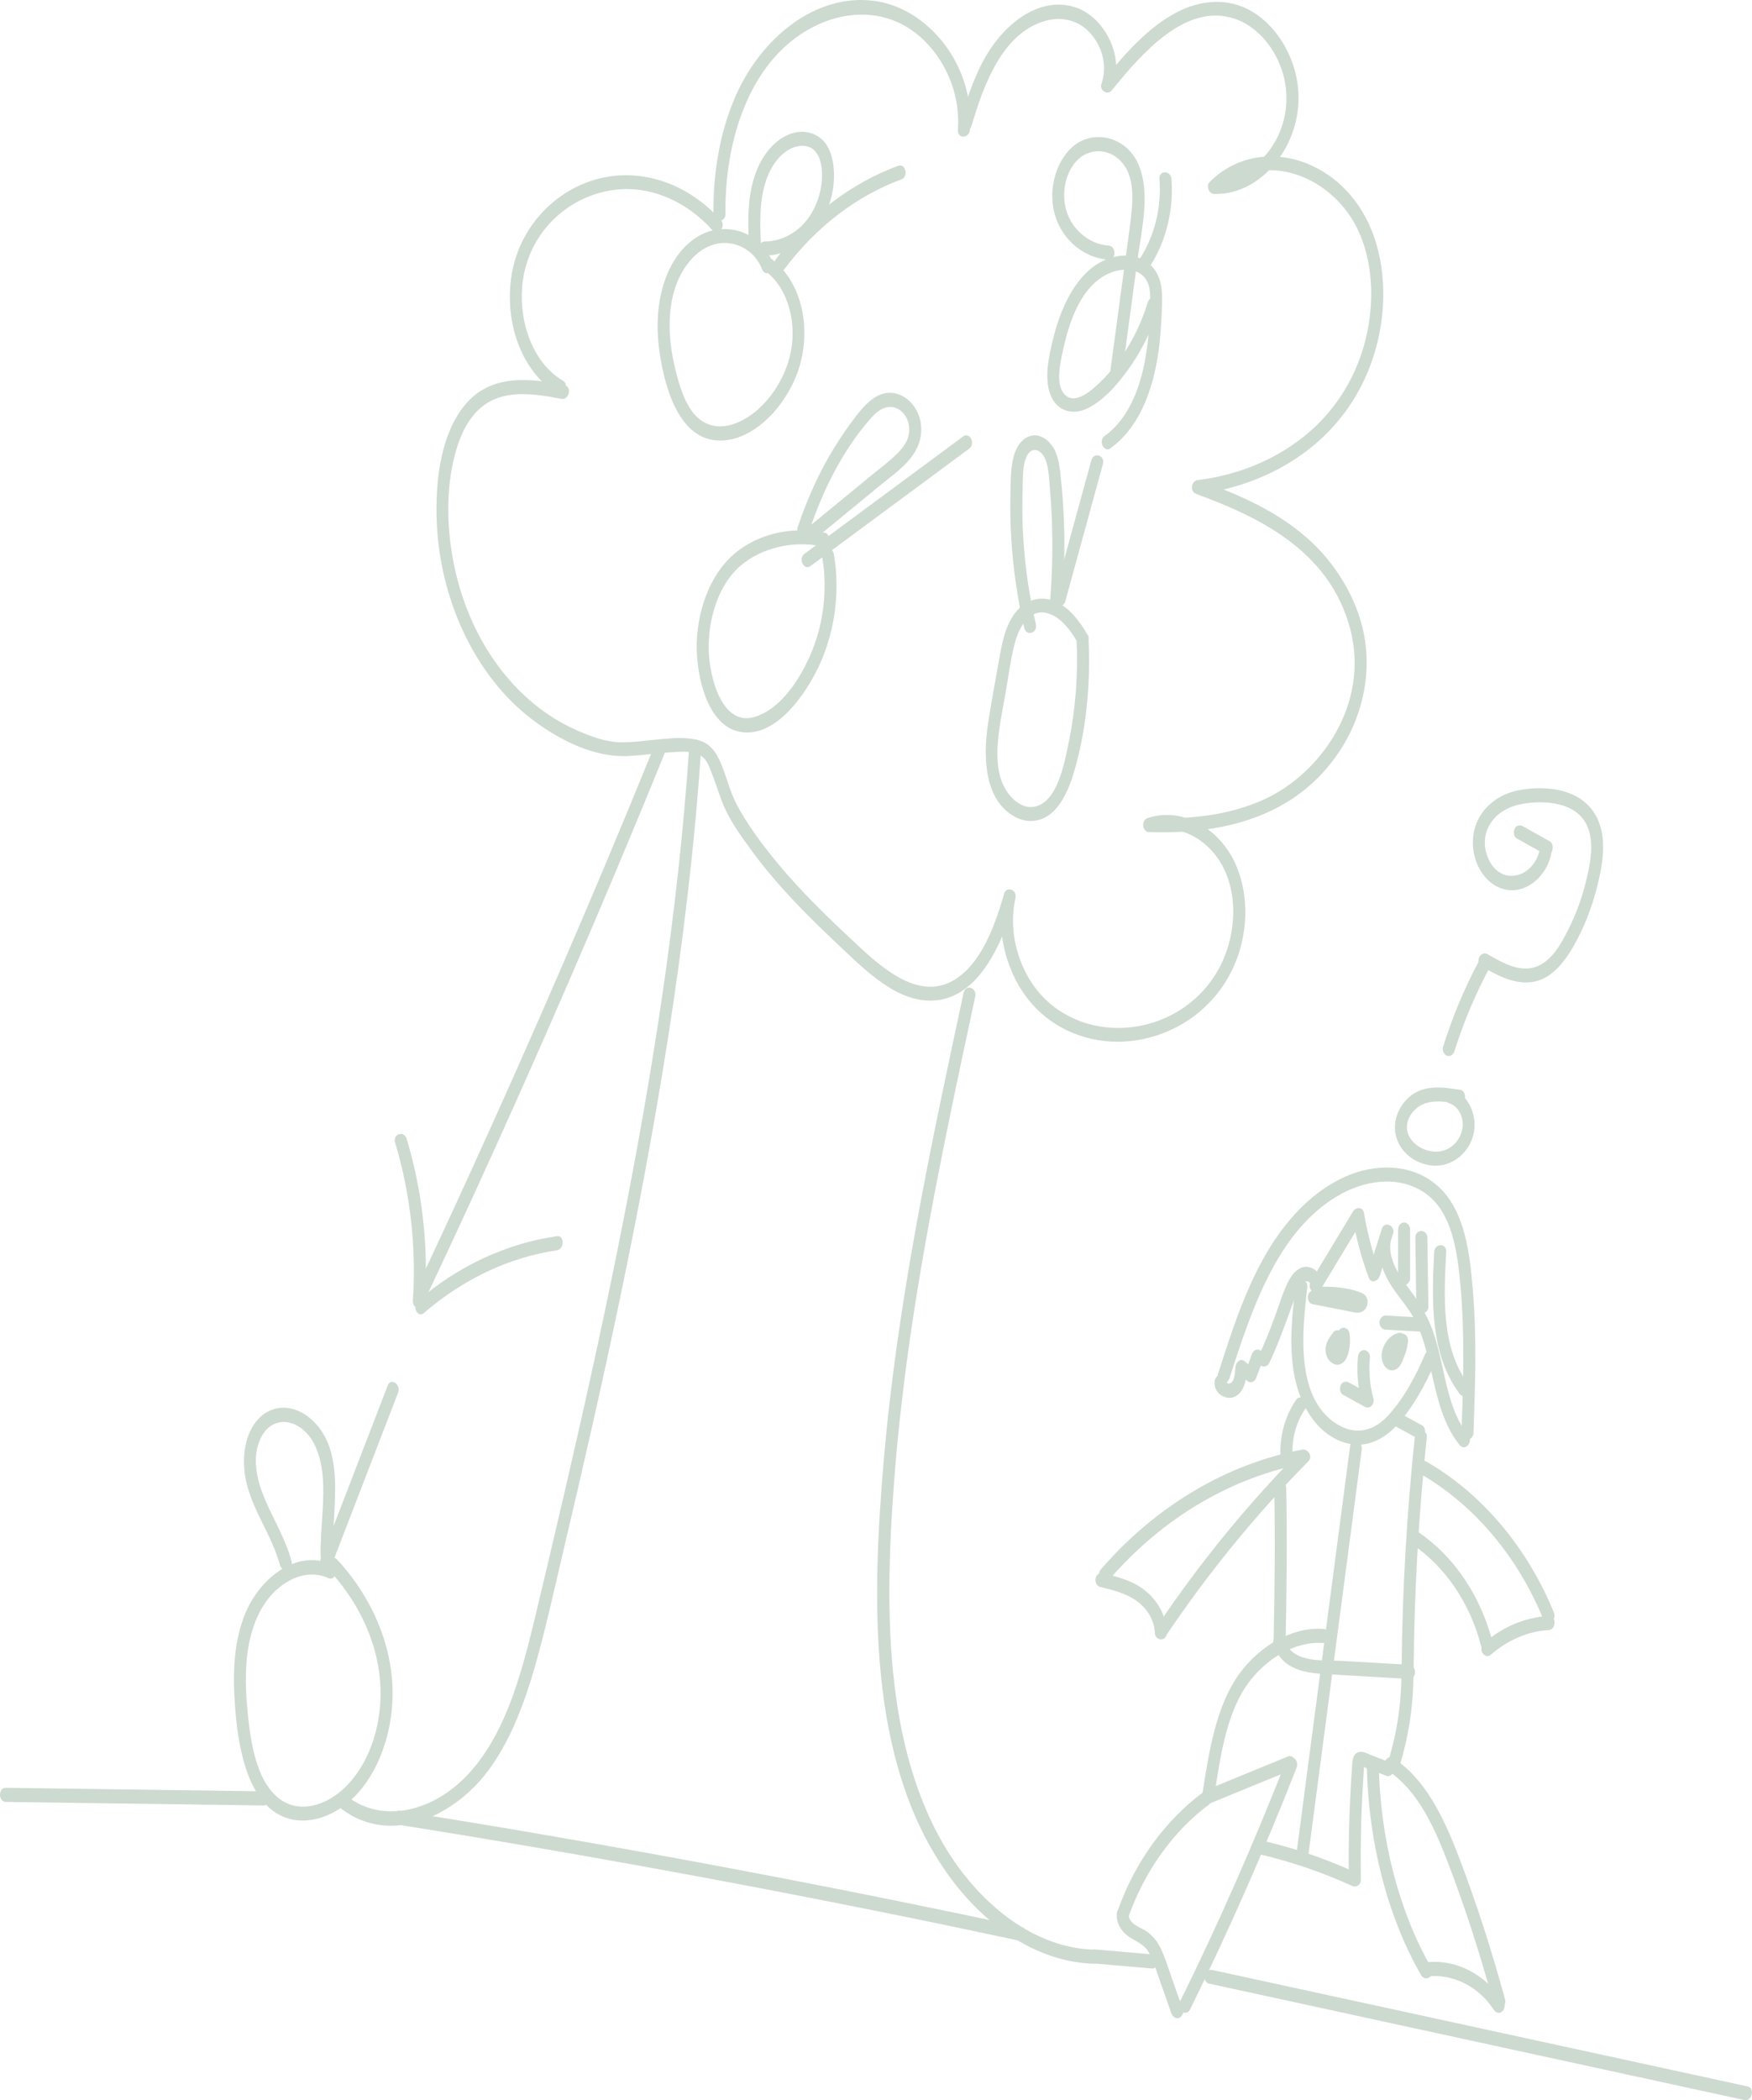 <svg width="665" height="797" viewBox="0 0 665 797" fill="none" xmlns="http://www.w3.org/2000/svg">
<g clip-path="url(#clip0_323_295)">
<path d="M273.593 83.545C258.611 66.806 236.083 61.426 217.165 71.778C208.799 76.344 201.435 83.995 197.262 93.747C193.379 102.792 192.578 113.294 194.582 123.131C196.824 134.084 202.711 144.007 211.369 149.108C213.975 150.651 216.29 146.022 213.665 144.479C199.923 136.398 194.619 115.137 200.287 98.805C206.776 80.094 225.148 70.257 241.624 71.928C252.359 73.022 262.602 78.658 270.403 87.339C272.536 89.718 275.762 85.924 273.629 83.545H273.593Z" fill="#CDDAD0"/>
<path d="M214.285 146.129C201.345 143.6 186.271 141.607 176.302 153.888C167.535 164.69 165.421 181.279 165.694 195.617C166.296 226.545 180.038 256.529 202.274 273.247C212.554 280.984 225.549 287.414 237.943 286.921C243.52 286.707 249.079 285.806 254.656 285.485C258.283 285.292 264.079 284.542 267.086 287.607C268.818 289.364 269.784 292.429 270.695 294.808C271.825 297.787 272.791 300.852 273.903 303.831C276.527 310.797 281.011 316.97 285.221 322.714C295.428 336.666 307.475 348.476 319.669 359.964C330.24 369.909 342.707 382.083 357.233 379.339C369.299 377.046 377.027 364.358 381.711 352.119C382.95 348.883 384.062 345.561 385.064 342.218C386.067 338.874 381.656 337.567 380.672 340.803C377.118 352.591 371.96 366.244 361.862 372.073C349.122 379.425 335.781 368.258 326.121 359.257C314.657 348.583 303.211 337.695 293.168 325.157C288.21 318.963 283.344 312.383 279.535 305.117C277.02 300.316 275.762 294.701 273.63 289.664C271.716 285.142 269.292 282.013 264.99 280.877C260.361 279.655 255.44 280.084 250.756 280.513C245.707 280.963 240.622 281.756 235.555 281.691C229.923 281.627 224.273 279.462 219.042 277.19C194.838 266.646 177.286 241.741 171.909 212.206C169.394 198.468 169.303 183.143 173.44 169.812C175.463 163.254 178.908 157.081 184.103 153.48C189.826 149.537 196.679 149.194 203.131 149.815C206.484 150.137 209.783 150.737 213.1 151.38C215.962 151.937 217.201 146.772 214.303 146.215L214.285 146.129Z" fill="#CDDAD0"/>
<path d="M381.055 339.346C377.719 354.22 382.367 370.337 391.644 380.904C401.523 392.156 416.031 396.593 429.482 395.028C442.932 393.463 456.092 386.326 464.476 373.702C472.86 361.078 475.302 343.696 469.524 329.208C463.728 314.676 448.765 305.889 435.533 310.497C433.054 311.354 433.564 315.662 436.134 315.769C462.872 316.67 492.252 310.754 509.203 283.899C516.53 272.282 520.248 257.772 518.17 243.369C516.092 228.967 508.018 215.421 498.231 206.098C485.746 194.224 470.417 187.816 455.272 182.243L454.67 187.516C482.356 184.086 510.843 167.583 521.269 135.412C525.971 120.902 526.572 104.099 521.451 89.611C516.73 76.279 507.38 66.485 495.77 61.941C483.395 57.097 469.287 58.919 459.19 69.035C457.605 70.621 458.953 73.557 460.794 73.6C480.096 74.222 496.627 52.017 492.143 29.599C490.029 18.968 483.613 9.409 475.339 4.437C466.353 -0.943 456.055 -0.107 446.979 4.501C435.897 10.138 426.912 20.49 418.673 30.606L422.483 33.221C426.857 20.768 418.837 6.43 408.449 2.872C395.143 -1.693 381.893 8.38 374.53 20.768C369.937 28.506 366.984 37.422 364.378 46.295C363.412 49.553 367.822 50.967 368.77 47.709C373.545 31.506 380.599 13.053 396 8.145C402.416 6.087 409.305 7.309 414.135 12.924C418.382 17.875 420.441 25.098 418.072 31.806C417.179 34.357 420.405 36.221 421.881 34.421C433.455 20.168 449.968 1.029 468.504 7.051C476.505 9.645 483.176 17.082 486.365 26.041C489.555 35 488.735 45.18 484.16 53.432C479.075 62.584 470.126 68.564 460.776 68.263L462.38 72.829C479.184 56.047 506.578 66.742 515.983 88.453C521.56 101.291 521.597 116.659 517.97 130.226C514.142 144.521 506.031 156.545 495.624 165.075C483.577 174.956 469.178 180.378 454.652 182.179C452.173 182.479 451.462 186.487 454.05 187.451C477.289 196.003 504.701 208.691 512.538 238.847C519.938 267.288 501.202 293.715 479.604 303.467C465.77 309.704 450.806 310.947 436.116 310.454L436.717 315.727C447.07 312.126 458.607 318.256 464.166 328.908C470.363 340.76 468.795 356.47 462.526 367.808C449.385 391.534 417.58 397.128 398.406 380.732C388.017 371.859 382.112 355.699 385.429 340.846C386.176 337.502 381.784 336.088 381.036 339.431L381.055 339.346Z" fill="#CDDAD0"/>
<path d="M368.151 49.274C370.028 24.583 352.093 3.022 331.899 0.343C309.772 -2.615 288.94 14.124 279.116 36.671C273.156 50.388 270.622 65.863 270.805 81.187C270.841 84.638 275.398 84.638 275.361 81.187C275.069 57.118 282.068 31.249 299.201 16.589C314.967 3.107 337.33 0.557 352.312 16.953C359.912 25.269 364.505 36.971 363.576 49.274C363.321 52.703 367.877 52.681 368.132 49.274H368.151Z" fill="#CDDAD0"/>
<path d="M293.241 99.555C288.247 87.017 274.067 83.716 264.279 90.125C251.94 98.205 248.186 115.93 250.045 131.34C251.794 145.807 257.189 165.997 271.934 167.133C284.82 168.119 297.087 155.602 302.245 142.592C308.314 127.268 305.416 107.893 292.931 98.312C290.47 96.426 288.192 101.056 290.634 102.942C299.675 109.886 302.755 123.774 299.711 135.562C296.667 147.35 287.627 158.517 277.129 161.303C271.679 162.739 266.284 161.132 262.621 156.031C258.957 150.93 257.062 143.685 255.677 137.213C252.833 123.946 253.417 108.557 262.293 98.526C266.321 93.983 271.716 91.475 277.311 92.375C282.487 93.211 287.08 96.662 289.322 102.277C290.562 105.406 294.498 102.684 293.259 99.577L293.241 99.555Z" fill="#CDDAD0"/>
<path d="M288.83 92.697C288.447 85.088 288.21 77.222 290.325 69.892C291.947 64.234 295.355 58.704 300.185 56.39C302.518 55.275 305.361 54.868 307.731 56.068C310.1 57.268 311.376 60.248 311.795 63.227C312.725 69.699 310.774 76.815 307.384 81.938C303.302 88.11 296.886 91.582 290.288 91.647C287.354 91.668 287.354 97.026 290.288 97.005C304.942 96.876 317.7 81.959 316.479 64.363C316.206 60.462 315.185 56.454 312.725 53.668C310.264 50.881 306.655 49.724 303.265 50.067C296.631 50.753 291.145 56.239 287.992 62.905C283.709 71.971 283.763 82.645 284.274 92.697C284.438 96.126 288.994 96.147 288.83 92.697Z" fill="#CDDAD0"/>
<path d="M297.724 102.149C309.608 86.267 324.972 74.415 342.141 68.071C344.93 67.042 343.745 61.877 340.938 62.905C323.059 69.507 306.892 81.788 294.516 98.355C292.584 100.927 295.792 104.742 297.742 102.149H297.724Z" fill="#CDDAD0"/>
<path d="M313.016 202.176C302.08 199.904 289.978 201.768 280.464 208.777C270.422 216.193 264.972 229.91 264.48 243.605C264.042 256.122 268.398 275.433 280.847 277.726C293.295 280.02 303.958 266.131 309.644 255.179C316.588 241.826 319.104 225.645 316.516 210.299C315.951 206.912 311.558 208.348 312.123 211.713C314.11 223.501 312.67 236.018 308.277 246.863C303.885 257.708 296.394 268.982 286.515 272.047C274.413 275.819 269.328 257.858 269.018 246.863C268.69 235.011 272.609 222.044 280.938 214.821C289.267 207.598 301.443 205.155 311.795 207.32C314.656 207.92 315.896 202.754 312.998 202.154L313.016 202.176Z" fill="#CDDAD0"/>
<path d="M307.621 214.821C327.706 199.968 347.81 185.094 367.895 170.241C370.374 168.419 368.096 163.768 365.599 165.611C345.513 180.464 325.41 195.338 305.325 210.191C302.846 212.013 305.124 216.664 307.621 214.821Z" fill="#CDDAD0"/>
<path d="M307.202 201.383C312.378 185.78 320.27 170.219 330.659 158.603C333.102 155.859 336.164 153.609 339.663 154.681C342.944 155.688 345.222 159.267 345.113 163.275C345.003 167.283 342.597 170.155 340.192 172.491C337.257 175.342 333.976 177.764 330.86 180.314C323.077 186.701 315.295 193.088 307.512 199.497C305.124 201.447 307.403 206.098 309.809 204.126C318.047 197.353 326.285 190.602 334.523 183.829C340.629 178.814 349.45 173.284 349.669 163.297C349.87 153.952 341.85 146.836 334.268 149.708C330.422 151.166 327.488 154.616 324.827 158.045C321.929 161.796 319.213 165.74 316.698 169.834C310.975 179.135 306.364 189.294 302.81 199.968C301.734 203.183 306.145 204.576 307.202 201.383Z" fill="#CDDAD0"/>
<path d="M421.516 170.091C433.363 161.539 438.43 145.7 440.125 130.183C440.617 125.661 440.873 121.117 441.037 116.573C441.164 112.801 441.219 108.9 439.888 105.385C437.3 98.548 430.411 96.298 424.56 97.176C410.799 99.234 403.072 114.473 399.663 128.833C398.169 135.155 396.364 142.742 398.479 149.151C400.812 156.245 407.264 157.681 412.804 154.959C419.256 151.787 424.87 145.1 429.208 138.82C433.91 132.005 437.519 124.396 440.034 116.144C441.018 112.887 436.626 111.493 435.642 114.73C432.015 126.668 425.636 137.299 417.306 145.314C414.098 148.401 407.355 154.316 403.618 149.087C400.775 145.122 402.361 138.284 403.29 133.826C405.787 121.695 410.562 107.957 421.48 103.52C425.836 101.742 432.452 101.399 435.314 106.585C436.826 109.329 436.608 112.972 436.517 116.08C436.407 119.788 436.207 123.496 435.897 127.182C434.639 141.735 430.447 157.403 419.256 165.483C416.759 167.283 419.056 171.913 421.553 170.112L421.516 170.091Z" fill="#CDDAD0"/>
<path d="M440.089 67.963C440.909 78.808 438.248 89.503 432.653 98.184C431.906 99.341 432.507 101.184 433.473 101.849C434.639 102.663 435.842 102.041 436.59 100.884C442.604 91.561 445.521 79.601 444.646 67.963C444.391 64.555 439.834 64.534 440.089 67.963Z" fill="#CDDAD0"/>
<path d="M425.946 141.649C427.878 127.311 429.81 112.972 431.742 98.612C433.273 87.296 436.754 73.493 432.179 62.562C428.406 53.539 418.783 49.831 410.927 53.282C403.072 56.733 398.388 67.535 399.591 77.48C401.067 89.653 410.727 97.926 420.788 98.548C423.722 98.741 423.704 93.383 420.788 93.19C413.279 92.718 405.933 86.781 404.257 77.887C402.744 69.871 406.261 60.419 413.26 58.019C420.259 55.618 427.568 60.29 429.263 68.885C430.174 73.514 429.773 78.466 429.208 83.138C428.516 88.882 427.677 94.626 426.893 100.348C425.107 113.637 423.303 126.925 421.517 140.235C421.061 143.6 425.454 145.057 425.909 141.649H425.946Z" fill="#CDDAD0"/>
<path d="M393.193 236.897C389.275 220.136 387.543 202.776 388.163 185.394C388.29 181.557 388.035 176.628 389.694 173.177C391.589 169.233 395.144 170.477 396.675 174.077C398.206 177.678 398.224 182.222 398.552 186.08C398.916 190.431 399.19 194.824 399.317 199.197C399.645 209.356 399.317 219.536 398.442 229.653C398.133 233.082 402.707 233.06 402.999 229.653C403.929 219 404.238 208.305 403.819 197.611C403.619 192.359 403.254 187.108 402.707 181.9C402.27 177.571 401.869 172.963 399.5 169.405C397.495 166.404 394.159 164.454 390.897 165.504C387.634 166.554 385.593 169.941 384.682 173.52C383.479 178.214 383.625 183.615 383.515 188.459C383.406 193.581 383.515 198.704 383.807 203.826C384.481 215.485 386.158 227.038 388.783 238.311C389.566 241.633 393.959 240.219 393.175 236.897H393.193Z" fill="#CDDAD0"/>
<path d="M414.244 174.656C409.487 192.017 404.73 209.356 399.973 226.716C399.062 229.995 403.473 231.41 404.366 228.131C409.123 210.77 413.88 193.431 418.637 176.071C419.548 172.791 415.138 171.377 414.244 174.656Z" fill="#CDDAD0"/>
<path d="M412.823 240.926C409.797 235.739 406.079 230.853 401.012 228.452C395.945 226.052 390.058 227.038 385.976 231.774C381.601 236.875 380.307 244.119 379.123 250.935C377.719 258.951 376.152 266.967 374.967 275.047C373.053 288.014 373.819 304.217 385.702 310.218C390.24 312.512 395.344 311.869 399.317 308.375C403.29 304.881 405.806 299.116 407.482 293.565C412.367 277.34 414.007 259.422 413.169 242.298C413.005 238.868 408.448 238.847 408.612 242.298C409.25 255.393 408.339 268.531 405.733 281.305C404.038 289.643 401.395 304.56 392.537 306.167C388.126 306.982 383.916 303.445 381.547 299.33C378.576 294.165 378.266 287.757 378.758 281.691C379.268 275.218 380.654 268.831 381.765 262.466C382.877 256.1 383.643 249.778 385.283 243.712C386.923 237.647 390.824 231.303 396.966 232.567C402.179 233.639 406.079 238.74 408.922 243.626C410.563 246.456 414.518 243.777 412.859 240.926H412.823Z" fill="#CDDAD0"/>
<path d="M261.618 283.256C257.317 347.811 247.019 411.638 234.334 474.586C227.973 506.157 220.974 537.535 213.702 568.826C210.148 584.087 206.557 599.347 202.894 614.564C199.686 627.831 196.241 641.184 190.627 653.379C184.686 666.281 176.302 677.341 164.692 683.278C154.212 688.636 141.872 689.364 131.994 681.884C129.515 680.02 127.237 684.649 129.697 686.514C148.489 700.767 173.422 689.107 186.472 670.332C194.127 659.337 199.066 646.263 202.912 632.889C207.013 618.593 210.202 603.933 213.629 589.402C228.866 524.889 243.228 459.991 253.526 394.106C259.267 357.435 263.714 320.463 266.193 283.277C266.43 279.848 261.855 279.848 261.637 283.277L261.618 283.256Z" fill="#CDDAD0"/>
<path d="M365.763 376.703C353.168 435.322 340.574 494.24 335.416 554.552C330.987 606.462 329.201 667.482 359.037 710.262C372.834 730.065 392.883 744.447 415.028 745.24C417.962 745.347 417.962 739.989 415.028 739.882C395.708 739.196 378.175 727.258 365.38 710.712C351.091 692.215 343.508 668.403 340.1 644.013C336.309 616.772 337.366 588.652 339.444 561.282C341.668 532.048 345.75 503.071 350.799 474.329C356.467 442.052 363.32 410.095 370.173 378.139C370.884 374.795 366.492 373.359 365.781 376.724L365.763 376.703Z" fill="#CDDAD0"/>
<path d="M248.168 283.577C225.804 338.595 202.274 392.949 177.742 446.66C170.98 461.47 164.127 476.215 157.183 490.918C155.761 493.94 159.698 496.641 161.119 493.619C186.29 440.316 210.348 386.262 233.35 331.63C239.692 316.563 245.944 301.452 252.104 286.278C253.362 283.192 249.443 280.47 248.168 283.577Z" fill="#CDDAD0"/>
<path d="M161.283 493.705C162.65 472.893 160.281 451.868 154.358 432.171C153.392 428.935 148.981 430.328 149.965 433.586C155.761 452.875 158.057 473.301 156.727 493.705C156.508 497.134 161.065 497.134 161.283 493.705Z" fill="#CDDAD0"/>
<path d="M160.882 498.291C175.7 485.496 193.124 477.158 211.387 474.479C214.267 474.051 214.303 468.692 211.387 469.121C192.304 471.907 174.096 480.266 158.586 493.662C156.253 495.676 158.513 500.327 160.882 498.291Z" fill="#CDDAD0"/>
<path d="M147.158 525.811C138.61 547.994 130.062 570.177 121.514 592.338C120.311 595.446 124.229 598.189 125.451 595.039C133.999 572.856 142.547 550.673 151.095 528.511C152.298 525.404 148.379 522.66 147.158 525.811Z" fill="#CDDAD0"/>
<path d="M126.508 594.503C124.849 576.264 133.033 550.866 117.468 538.028C111.635 533.205 103.652 532.584 98.148 538.392C92.644 544.2 91.623 553.931 93.409 562.032C95.961 573.563 103.196 582.565 106.24 593.86C107.115 597.139 111.526 595.746 110.633 592.445C108.373 584.065 103.98 576.95 100.645 569.169C97.601 562.075 95.414 553.373 98.877 545.915C102.066 539.078 108.646 537.985 114.077 541.821C120.183 546.129 122.279 554.659 122.644 562.568C123.136 573.242 120.985 583.829 121.951 594.503C122.261 597.889 126.818 597.932 126.508 594.503Z" fill="#CDDAD0"/>
<path d="M125.924 593.71C112.255 587.559 97.692 599.454 92.406 614.05C89.089 623.18 88.433 633.275 88.944 643.113C89.399 651.986 90.347 661.223 92.862 669.646C95.049 676.976 98.676 684.028 104.6 687.886C111.471 692.344 119.727 691.444 126.672 687.736C140.25 680.47 148.014 662.981 148.926 646.027C150.056 625.238 140.706 605.498 127.947 591.845C125.779 589.531 122.553 593.303 124.721 595.639C134.91 606.57 142.911 621.337 144.26 637.754C145.481 652.543 141.052 668.21 131.301 677.962C126.107 683.149 118.853 686.685 111.945 685.314C105.748 684.071 101.392 678.841 98.713 672.411C96.033 665.981 94.867 658.266 94.12 651.021C93.208 642.277 92.789 633.189 94.375 624.509C95.96 615.829 99.533 607.748 105.857 602.54C111.416 597.954 118.233 595.982 124.721 598.897C127.455 600.14 128.64 594.953 125.924 593.731V593.71Z" fill="#CDDAD0"/>
<path d="M554.386 413.632C548.079 412.582 540.789 411.446 535.23 416.032C530.509 419.933 527.794 426.834 530.6 433.264C533.334 439.565 540.297 442.802 546.056 442.33C551.816 441.859 557.393 437.551 559.216 430.735C561.038 423.919 557.521 415.325 551.251 413.525C548.407 412.71 547.186 417.875 550.048 418.69C553.474 419.676 555.734 423.962 555.115 428.035C554.386 432.814 550.74 436.265 546.749 436.908C542.757 437.551 537.672 435.793 535.193 431.785C532.715 427.777 534.464 423.405 537.417 420.79C541.846 416.868 548.098 417.961 553.219 418.797C554.44 418.99 555.661 418.454 556.026 416.932C556.318 415.668 555.661 413.846 554.44 413.632H554.386Z" fill="#CDDAD0"/>
<path d="M552.107 398.779C555.534 387.848 559.963 377.389 565.248 367.53C566.816 364.615 562.879 361.914 561.311 364.829C555.807 375.074 551.269 385.983 547.715 397.364C547.296 398.714 548.189 400.3 549.3 400.665C550.576 401.072 551.67 400.15 552.107 398.8V398.779Z" fill="#CDDAD0"/>
<path d="M562.314 366.694C568.565 370.316 575.437 374.024 582.581 372.481C588.888 371.13 593.553 365.429 597.035 359.471C601.154 352.377 604.27 344.361 606.312 336.131C608.134 328.801 609.665 320.313 607.223 312.94C602.612 299.009 586.609 297.745 575.892 300.016C569.841 301.302 563.735 305.096 560.746 311.676C558.14 317.398 558.614 324.407 561.621 329.808C564.938 335.766 570.698 338.938 576.712 337.502C582.727 336.066 587.903 330.194 588.96 323.057C589.453 319.692 585.06 318.234 584.568 321.642C583.055 331.93 571.482 336.559 565.886 327.686C563.407 323.743 562.769 318.406 564.847 314.055C567.417 308.697 572.557 306.082 577.496 305.139C585.643 303.574 599.368 303.96 602.976 314.805C604.981 320.828 603.578 327.858 602.156 333.837C600.589 340.396 598.31 346.697 595.376 352.57C592.442 358.442 589.033 364.401 583.602 366.672C577.168 369.373 570.297 365.386 564.61 362.107C561.986 360.586 559.671 365.215 562.314 366.737V366.694Z" fill="#CDDAD0"/>
<path d="M588.268 319.306C584.86 317.398 581.433 315.469 578.025 313.562C576.949 312.962 575.51 313.176 574.908 314.526C574.38 315.726 574.58 317.548 575.728 318.191C579.137 320.099 582.563 322.028 585.971 323.935C587.047 324.535 588.487 324.321 589.088 322.971C589.617 321.77 589.416 319.949 588.268 319.306Z" fill="#CDDAD0"/>
<path d="M491.833 487.275C489.792 503.949 487.86 522.875 497.264 537.149C501.165 543.064 506.851 547.158 513.194 548.101C519.537 549.044 525.715 545.893 530.454 540.578C536.414 533.891 541.153 525.361 544.798 516.723C546.092 513.637 542.174 510.936 540.861 514.023C537.325 522.382 532.805 530.676 526.973 537.084C521.141 543.493 514.105 544.693 507.252 540.321C491.778 530.44 494.129 505.728 496.207 488.689C496.626 485.324 492.234 483.867 491.815 487.275H491.833Z" fill="#CDDAD0"/>
<path d="M499.78 493.747C502.878 493.64 505.977 493.662 509.057 494.09C510.023 494.219 511.262 494.476 512.447 494.776C513.632 495.076 514.744 495.483 515.874 495.955L514.871 495.269C514.488 494.648 514.434 494.026 514.725 493.404C514.871 493.104 515.072 492.933 515.327 492.89C515.6 492.826 515.564 492.804 515.236 492.847C514.944 492.847 514.853 492.826 514.999 492.826C514.306 492.74 513.595 492.547 512.903 492.419C511.39 492.118 509.877 491.818 508.364 491.518C505.339 490.918 502.313 490.318 499.288 489.718C498.067 489.482 496.827 490.104 496.481 491.583C496.189 492.869 496.845 494.648 498.067 494.883C501.147 495.483 504.245 496.105 507.325 496.705C508.893 497.005 510.46 497.327 512.046 497.627C513.632 497.927 515.381 498.57 516.931 497.82C518.389 497.134 519.318 495.355 519.045 493.49C518.753 491.454 517.313 490.79 515.819 490.254C513.613 489.461 511.353 489.011 509.075 488.689C505.995 488.282 502.896 488.239 499.798 488.346C498.559 488.389 497.52 489.547 497.52 491.025C497.52 492.504 498.559 493.747 499.798 493.705L499.78 493.747Z" fill="#CDDAD0"/>
<path d="M525.88 504.592L540.37 505.407C541.554 505.471 542.703 504.121 542.648 502.728C542.593 501.227 541.645 500.113 540.37 500.049L525.88 499.234C524.695 499.17 523.547 500.52 523.601 501.913C523.656 503.414 524.604 504.528 525.88 504.592Z" fill="#CDDAD0"/>
<path d="M530.728 505.878C529.124 506.243 527.575 507.336 526.499 508.772C525.315 510.315 524.422 512.373 524.403 514.494C524.403 516.766 525.424 519.124 527.338 519.874C528.577 520.367 529.889 519.853 530.855 518.888C531.548 518.202 532.022 517.195 532.423 516.252C533.371 514.13 534.063 511.837 534.391 509.479C534.501 508.75 534.482 508.086 534.154 507.422C533.881 506.864 533.334 506.328 532.787 506.2C531.694 505.9 530.199 506.586 529.981 508.065C529.762 509.629 529.379 511.151 528.869 512.63L529.106 511.987C528.832 512.737 528.522 513.487 528.176 514.194C528.03 514.494 527.848 514.773 527.702 515.095C527.957 514.73 527.994 514.644 527.848 514.859C527.793 514.923 527.739 514.987 527.684 515.03C528.012 514.752 528.085 514.687 527.885 514.837C527.83 514.88 527.757 514.923 527.702 514.944L528.249 514.666C528.121 514.73 528.012 514.752 527.866 514.773L528.468 514.687C528.358 514.687 528.249 514.687 528.14 514.687L528.741 514.773C528.632 514.752 528.541 514.709 528.45 514.666L528.996 514.944C528.741 514.794 528.705 514.58 529.124 515.116C529.069 515.03 528.996 514.944 528.923 514.88C528.814 514.752 529.288 515.523 529.051 515.052C528.996 514.923 528.942 514.794 528.887 514.666L529.124 515.309C529.015 514.987 528.942 514.687 528.905 514.344L528.978 515.052C528.942 514.73 528.942 514.387 528.978 514.066L528.905 514.773C528.978 514.28 529.087 513.809 529.251 513.337L529.015 513.98C529.16 513.594 529.324 513.23 529.507 512.865C529.561 512.758 529.634 512.651 529.689 512.544C529.871 512.244 529.561 512.758 529.525 512.78C529.671 512.694 529.798 512.394 529.926 512.265C530.053 512.115 530.181 511.965 530.327 511.837C530.473 511.708 530.691 511.58 530.163 511.987C530.236 511.922 530.309 511.858 530.382 511.794C530.691 511.537 531.019 511.344 531.366 511.151L530.819 511.429C531.183 511.258 531.548 511.108 531.949 511.022C533.115 510.744 533.899 509.029 533.535 507.722C533.134 506.264 531.985 505.557 530.728 505.857V505.878Z" fill="#CDDAD0"/>
<path d="M506.086 505.664C504.974 506.993 503.972 508.407 503.425 510.186C502.824 512.094 503.115 514.194 504.172 515.78C505.229 517.366 507.07 518.395 508.784 517.688C510.679 516.873 511.536 514.73 512.01 512.587C512.484 510.443 512.52 508.107 512.21 505.835C512.119 505.214 511.609 504.528 511.171 504.228C510.679 503.885 509.968 503.756 509.421 503.949C508.875 504.142 508.346 504.571 508.055 505.171C507.745 505.857 507.726 506.478 507.818 507.229C507.836 507.379 507.854 507.529 507.872 507.679L507.799 506.971C507.909 508.086 507.909 509.222 507.799 510.336L507.872 509.629C507.745 510.679 507.526 511.708 507.18 512.672L507.417 512.029C507.289 512.394 507.143 512.715 506.943 513.037L507.307 512.501C507.198 512.672 507.07 512.801 506.925 512.951L507.38 512.522C507.271 512.608 507.161 512.694 507.034 512.758L507.581 512.48C507.471 512.522 507.362 512.565 507.234 512.587L507.836 512.501C507.69 512.501 507.544 512.522 507.398 512.501L508 512.587C507.818 512.544 507.654 512.501 507.49 512.415L508.036 512.694C507.872 512.608 507.708 512.501 507.562 512.351L508.018 512.78C507.836 512.608 507.69 512.437 507.544 512.222L507.909 512.758C507.745 512.522 507.617 512.265 507.526 511.965L507.763 512.608C507.672 512.351 507.617 512.115 507.599 511.837L507.672 512.544C507.654 512.308 507.672 512.072 507.672 511.837L507.599 512.544C507.654 512.158 507.726 511.772 507.854 511.408L507.617 512.051C507.818 511.472 508.109 510.958 508.419 510.465L508.055 511.001C508.437 510.422 508.857 509.908 509.276 509.372C510.114 508.364 510.187 506.564 509.276 505.578C508.364 504.592 506.943 504.507 506.05 505.578L506.086 505.664Z" fill="#CDDAD0"/>
<path d="M515.418 515.03C514.907 520.796 515.436 526.69 516.894 532.219L520.248 529.197C517.514 527.697 514.78 526.197 512.046 524.675C510.97 524.075 509.531 524.268 508.929 525.639C508.401 526.818 508.601 528.661 509.749 529.304C512.483 530.805 515.217 532.305 517.951 533.827C518.808 534.298 519.701 534.32 520.485 533.612C521.177 532.969 521.578 531.833 521.305 530.805C519.919 525.575 519.5 520.56 519.992 515.03C520.12 513.637 518.862 512.287 517.714 512.351C516.384 512.415 515.563 513.53 515.436 515.03H515.418Z" fill="#CDDAD0"/>
<path d="M466.663 523.067C475.12 496.705 484.853 467.471 507.544 453.947C517.386 448.095 530.053 445.866 540.133 452.232C551.269 459.262 553.219 475.208 554.404 488.603C556.026 506.907 555.388 525.361 554.732 543.707C554.604 547.158 559.161 547.158 559.288 543.707C559.908 525.875 560.546 507.957 559.088 490.147C557.921 475.765 556.08 459.026 545.418 449.832C535.54 441.301 521.669 441.601 510.624 446.531C499.033 451.696 489.446 461.47 482.173 473.129C473.097 487.725 467.611 504.871 462.234 521.653C461.195 524.889 465.606 526.282 466.626 523.067H466.663Z" fill="#CDDAD0"/>
<path d="M461.049 524.289C460.594 528.597 464.786 531.212 467.975 530.29C472.277 529.047 473.17 523.303 473.498 518.91L470.071 521.224C471.238 522.21 472.404 523.196 473.571 524.161C474.5 524.932 476.214 524.439 476.687 523.196C477.562 520.881 478.419 518.567 479.294 516.252L476.724 517.474L479.184 518.502C480.114 518.888 481.28 518.245 481.754 517.281C484.762 511.001 487.113 504.4 489.573 497.798C490.63 494.948 491.578 491.947 492.872 489.247C493.401 488.132 494.148 486.653 495.26 486.267C495.734 486.096 497.356 486.267 497.174 487.189C496.59 490.233 499.853 491.711 501.329 489.247C506.724 480.309 512.101 471.393 517.496 462.456L513.34 461.813C514.689 469.764 516.785 477.459 519.537 484.896C520.394 487.232 523.109 486.16 523.693 484.253C525.388 478.873 527.083 473.494 528.778 468.114C529.671 465.285 525.716 463.291 524.622 466.056C521.506 473.858 524.203 482.045 528.431 488.454C530.673 491.819 533.261 494.841 535.467 498.248C537.417 501.292 538.93 504.7 540.078 508.258C544.471 521.824 545.145 537.47 554.076 548.444C556.117 550.93 559.325 547.137 557.302 544.65C549.209 534.706 548.553 519.917 544.689 507.55C542.575 500.756 539.404 495.205 535.357 489.804C531.311 484.403 525.442 476.537 528.541 468.735L524.385 466.678C522.69 472.058 520.995 477.437 519.3 482.817L523.456 482.174C520.886 475.165 519.009 467.835 517.733 460.355C517.314 457.89 514.598 457.998 513.577 459.712C508.182 468.65 502.805 477.566 497.411 486.503L501.566 488.561C502.277 484.874 500.199 481.809 497.174 480.952C493.802 479.988 490.958 482.667 489.263 485.839C486.967 490.125 485.545 495.269 483.814 499.877C481.937 504.871 480.077 509.758 477.799 514.516L480.369 513.294L477.909 512.265C477.052 511.901 475.721 512.48 475.339 513.487C474.464 515.802 473.607 518.117 472.732 520.431L475.849 519.467C474.682 518.481 473.516 517.495 472.35 516.531C470.819 515.245 469.069 517.024 468.923 518.845C468.795 520.517 468.723 523.432 467.483 524.589C466.718 525.297 465.478 525.211 465.588 524.225C465.952 520.817 461.377 520.839 461.031 524.225L461.049 524.289Z" fill="#CDDAD0"/>
<path d="M530.673 466.613V485.003C530.673 486.46 531.712 487.682 532.952 487.682C534.191 487.682 535.23 486.46 535.23 485.003V466.613C535.23 465.156 534.191 463.934 532.952 463.934C531.712 463.934 530.673 465.156 530.673 466.613Z" fill="#CDDAD0"/>
<path d="M537.216 469.743C537.344 478.401 537.471 487.082 537.599 495.741C537.654 499.191 542.21 499.191 542.156 495.741C542.028 487.082 541.9 478.401 541.773 469.743C541.718 466.292 537.162 466.292 537.216 469.743Z" fill="#CDDAD0"/>
<path d="M544.379 475.122C543.359 493.704 542.867 514.066 554.021 528.94C555.971 531.533 559.179 527.718 557.247 525.146C547.004 511.515 548.006 492.033 548.936 475.122C549.118 471.672 544.562 471.693 544.379 475.122Z" fill="#CDDAD0"/>
<path d="M512.483 548.615C507.198 588.737 501.912 628.86 496.627 668.982C495.114 680.491 493.601 692.001 492.088 703.489C491.651 706.854 496.025 708.311 496.481 704.903C501.766 664.781 507.052 624.659 512.338 584.537C513.85 573.027 515.363 561.518 516.876 550.03C517.313 546.665 512.939 545.207 512.483 548.615Z" fill="#CDDAD0"/>
<path d="M492.07 531.083C487.86 537.149 485.6 544.865 486.055 552.709C486.128 554.145 487.04 555.388 488.334 555.388C489.5 555.388 490.703 554.166 490.612 552.709C490.247 546.322 491.851 539.849 495.296 534.877C496.08 533.762 496.226 532.176 495.296 531.083C494.494 530.14 492.854 529.947 492.07 531.083Z" fill="#CDDAD0"/>
<path d="M483.631 564.561C484.105 584.065 483.777 603.612 483.412 623.116C483.34 626.566 487.896 626.566 487.969 623.116C488.334 603.612 488.662 584.065 488.188 564.561C488.097 561.111 483.54 561.111 483.631 564.561Z" fill="#CDDAD0"/>
<path d="M483.394 624.187C486.876 634.154 496.116 634.904 504.099 635.375C514.361 635.954 524.622 636.554 534.883 637.133C537.818 637.304 537.799 631.946 534.883 631.775C526.135 631.282 517.386 630.767 508.638 630.274C502.368 629.91 490.794 631.325 487.805 622.773C486.712 619.622 482.301 621.015 483.413 624.187H483.394Z" fill="#CDDAD0"/>
<path d="M529.489 541.157L537.526 545.551C538.091 545.851 538.656 546.022 539.276 545.829C539.805 545.658 540.37 545.186 540.643 544.607C541.172 543.429 540.971 541.564 539.823 540.942L531.785 536.549C531.22 536.249 530.655 536.077 530.035 536.27C529.507 536.442 528.942 536.913 528.668 537.492C528.14 538.671 528.34 540.535 529.489 541.157Z" fill="#CDDAD0"/>
<path d="M536.998 545.508C533.936 574.528 532.277 603.74 532.004 632.975C531.967 636.425 536.524 636.425 536.56 632.975C536.834 603.74 538.492 574.528 541.554 545.508C541.919 542.1 537.362 542.121 536.998 545.508Z" fill="#CDDAD0"/>
<path d="M536.123 586.123C548.48 594.482 557.867 608.22 562.059 624.252C562.915 627.531 567.326 626.138 566.451 622.837C561.913 605.498 551.816 590.538 538.438 581.493C535.886 579.779 533.589 584.408 536.141 586.123H536.123Z" fill="#CDDAD0"/>
<path d="M539.112 559.31C559.47 571.013 576.02 590.602 585.844 614.607C587.119 617.715 591.038 614.993 589.78 611.906C579.665 587.152 562.405 566.748 541.426 554.681C538.802 553.181 536.487 557.789 539.13 559.31H539.112Z" fill="#CDDAD0"/>
<path d="M565.722 628.088C572.156 622.451 579.829 619.065 587.849 618.593C590.765 618.422 590.783 613.064 587.849 613.235C579.064 613.75 570.479 617.243 563.407 623.459C562.423 624.316 561.913 625.773 562.587 627.124C563.152 628.26 564.72 628.945 565.704 628.088H565.722Z" fill="#CDDAD0"/>
<path d="M421.152 599.282C441.383 575.942 467.592 560.51 495.569 555.281L493.346 550.801C473.643 570.734 455.599 592.831 439.451 616.772C437.647 619.451 440.854 623.266 442.677 620.565C458.825 596.625 476.869 574.528 496.572 554.595C498.486 552.666 496.353 549.751 494.348 550.116C465.624 555.474 438.667 571.548 417.908 595.51C415.812 597.932 419.038 601.726 421.134 599.304L421.152 599.282Z" fill="#CDDAD0"/>
<path d="M442.878 619.579C442.677 613.064 439.378 607.577 434.968 603.869C430.211 599.883 424.287 598.404 418.674 597.032C417.471 596.732 416.213 597.439 415.867 598.897C415.557 600.225 416.249 601.897 417.452 602.197C422.373 603.398 427.495 604.598 431.815 607.813C435.241 610.385 438.157 614.628 438.321 619.558C438.431 622.987 442.987 623.009 442.878 619.558V619.579Z" fill="#CDDAD0"/>
<path d="M502.24 618.165C490.503 617.286 478.054 624.702 470.509 635.054C461.414 647.506 458.862 665.146 456.383 680.749C455.855 684.114 460.247 685.571 460.776 682.163C463.054 667.825 465.187 651.043 473.316 639.405C480.096 629.674 491.414 622.709 502.24 623.502C505.175 623.716 505.157 618.358 502.24 618.143V618.165Z" fill="#CDDAD0"/>
<path d="M459.3 684.349L490.047 671.747C492.799 670.611 491.615 665.446 488.844 666.582L458.097 679.184C455.345 680.32 456.529 685.485 459.3 684.349Z" fill="#CDDAD0"/>
<path d="M488.206 668.125C475.958 699.417 462.471 730.023 447.781 759.836C446.304 762.815 450.241 765.537 451.718 762.536C466.39 732.723 479.877 702.117 492.143 670.825C493.364 667.717 489.428 664.996 488.206 668.125Z" fill="#CDDAD0"/>
<path d="M456.566 680.234C442.349 690.801 430.994 706.339 424.433 724.557C423.941 725.907 424.105 727.408 425.253 728.222C426.201 728.887 427.896 728.587 428.37 727.258C434.64 709.854 445.265 694.958 458.862 684.842C461.341 682.999 459.044 678.369 456.566 680.213V680.234Z" fill="#CDDAD0"/>
<path d="M423.904 726.293C423.649 730.065 425.891 733.216 428.534 735.016C431.176 736.817 434.238 737.717 436.079 740.975C437.92 744.232 438.923 747.855 440.144 751.348C441.62 755.549 443.096 759.771 444.573 763.972C445.302 766.051 447.616 766.715 448.728 764.615C449.002 764.101 449.293 763.586 449.567 763.05C451.134 760.136 447.197 757.435 445.63 760.35C445.356 760.864 445.065 761.379 444.791 761.914L448.947 762.557C447.543 758.571 446.14 754.584 444.755 750.598C443.479 746.976 442.349 743.161 440.727 739.732C439.251 736.602 437.209 734.095 434.475 732.487C432.306 731.223 428.187 729.894 428.424 726.272C428.661 722.65 424.105 722.842 423.868 726.272L423.904 726.293Z" fill="#CDDAD0"/>
<path d="M478.565 703.81C490.412 706.597 502.04 710.583 513.322 715.727C516.056 716.97 517.241 711.805 514.525 710.562C503.243 705.418 491.633 701.431 479.768 698.645C476.906 697.981 475.685 703.124 478.565 703.81Z" fill="#CDDAD0"/>
<path d="M516.529 713.241C516.42 705.825 516.475 698.388 516.693 690.972C516.803 687.414 516.949 683.856 517.131 680.298C517.222 678.52 517.331 676.741 517.441 674.962C517.514 673.933 517.568 672.883 517.659 671.854C517.714 671.061 517.587 669.625 517.969 668.939L516.602 670.161C516.821 670.096 518.188 670.804 518.607 670.975C519.409 671.275 520.211 671.597 521.013 671.897C522.726 672.561 524.44 673.226 526.171 673.89C528.96 674.962 530.163 669.796 527.374 668.725C525.205 667.889 523.018 667.053 520.849 666.217C519.118 665.553 516.949 664.181 515.126 665.145C513.139 666.217 513.285 669.261 513.139 671.425C512.939 674.233 512.757 677.062 512.611 679.87C512.009 690.993 511.809 702.138 511.973 713.262C512.028 716.713 516.584 716.713 516.529 713.262V713.241Z" fill="#CDDAD0"/>
<path d="M531.931 635.225C531.913 647.099 530.035 658.801 526.463 669.903C525.424 673.14 529.817 674.533 530.855 671.318C534.574 659.809 536.469 647.549 536.487 635.225C536.487 631.775 531.931 631.775 531.931 635.225Z" fill="#CDDAD0"/>
<path d="M518.79 670.589C519.446 698.152 526.19 726.615 539.404 749.548C541.044 752.377 544.981 749.698 543.341 746.847C530.564 724.664 523.984 697.252 523.346 670.589C523.274 667.139 518.717 667.139 518.79 670.589Z" fill="#CDDAD0"/>
<path d="M541.718 750.041C551.178 748.969 561.001 753.599 566.87 762.536C567.618 763.672 568.821 764.294 569.987 763.501C570.935 762.836 571.554 760.993 570.807 759.836C563.991 749.441 552.909 743.439 541.718 744.683C540.497 744.811 539.44 745.819 539.44 747.362C539.44 748.712 540.479 750.169 541.718 750.041Z" fill="#CDDAD0"/>
<path d="M526.554 671.811C538.091 679.248 544.47 693.501 549.683 707.111C556.281 724.386 561.986 742.132 566.87 760.178C567.763 763.458 572.156 762.043 571.263 758.764C566.178 740.032 560.236 721.599 553.328 703.682C547.842 689.472 540.88 674.962 528.851 667.203C526.281 665.553 523.984 670.161 526.554 671.832V671.811Z" fill="#CDDAD0"/>
<path d="M2.205 683.814C34.83 684.264 67.437 684.714 100.062 685.164C102.996 685.207 102.996 679.848 100.062 679.806C67.437 679.356 34.83 678.905 2.205 678.455C-0.729 678.412 -0.729 683.771 2.205 683.814Z" fill="#CDDAD0"/>
<path d="M150.548 692.365C181.15 697.23 211.733 702.439 242.262 707.947C273.192 713.519 304.067 719.435 334.906 725.65C352.057 729.101 369.171 732.68 386.285 736.345C389.147 736.967 390.386 731.802 387.488 731.18C357.105 724.664 326.667 718.492 296.193 712.619C265.318 706.682 234.407 701.045 203.44 695.752C186.235 692.794 169.011 689.965 151.769 687.221C148.908 686.771 147.668 691.937 150.566 692.387L150.548 692.365Z" fill="#CDDAD0"/>
<path d="M415.648 745.154C422.865 745.776 430.101 746.397 437.319 747.04C438.54 747.147 439.597 745.733 439.597 744.361C439.597 742.818 438.558 741.789 437.319 741.682C430.101 741.06 422.865 740.439 415.648 739.796C414.427 739.689 413.37 741.103 413.37 742.475C413.37 744.018 414.409 745.047 415.648 745.154Z" fill="#CDDAD0"/>
<path d="M458.917 752.763C511.736 764.251 564.556 775.739 617.375 787.227C632.302 790.463 647.211 793.721 662.139 796.957C665 797.579 666.239 792.413 663.342 791.792C610.522 780.304 557.703 768.816 504.883 757.328C489.956 754.092 475.047 750.834 460.12 747.597C457.258 746.976 456.019 752.141 458.917 752.763Z" fill="#CDDAD0"/>
</g>
<defs>
<clipPath id="clip0_323_295">
<rect width="665" height="797" fill="white"/>
</clipPath>
</defs>
</svg>
